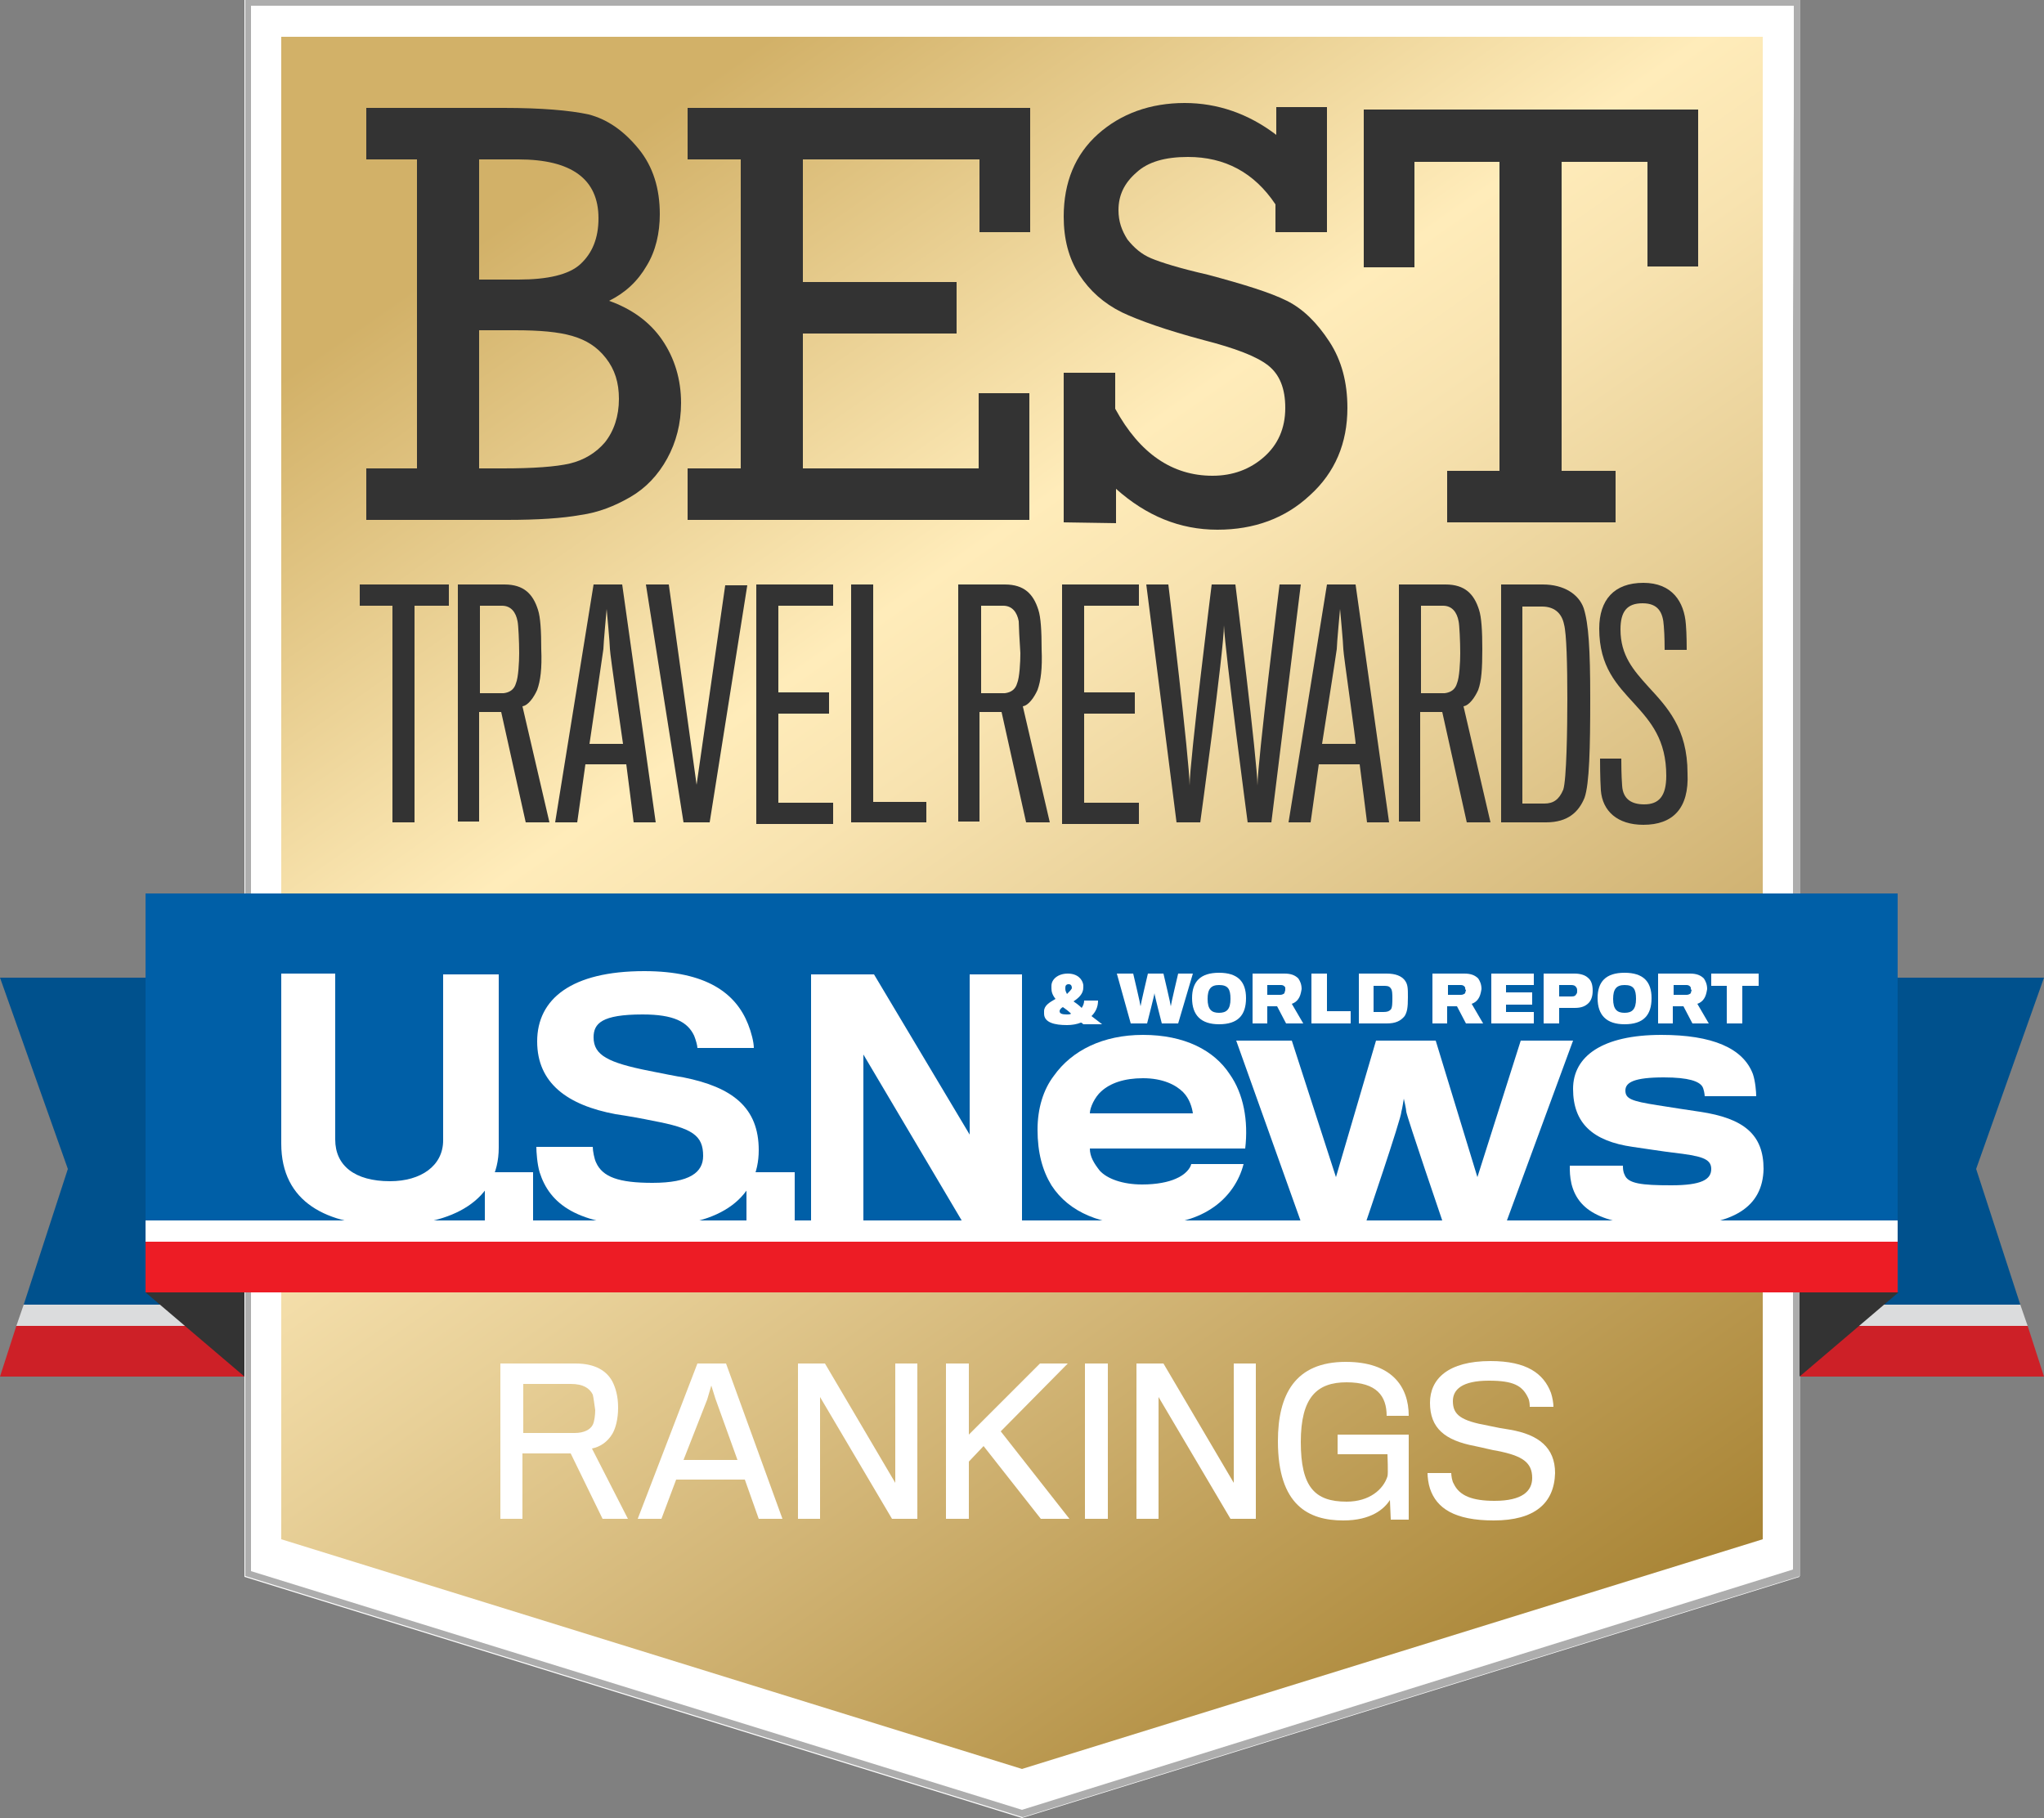 <?xml version="1.0" encoding="utf-8"?>
<!-- Generator: Adobe Illustrator 19.1.0, SVG Export Plug-In . SVG Version: 6.00 Build 0)  -->
<svg version="1.1" id="Layer_1" xmlns="http://www.w3.org/2000/svg" xmlns:xlink="http://www.w3.org/1999/xlink" x="0px" y="0px"
	 viewBox="0 0 250 222.4" enable-background="new 0 0 250 222.4" xml:space="preserve">
<rect x="0" y="0" width="250" height="222.4" fill="#808080" stroke="none"/>
<g>
	<g>
		<polygon fill="#00518D" points="2.9,159.6 34.7,159.6 34.7,119.6 0,119.6 8.3,143 		"/>
		<polygon fill="#DBDCDD" points="2,162.2 34.7,162.2 34.7,159.6 2.9,159.6 		"/>
		<polygon fill="#CD2027" points="0,168.4 34.7,168.4 34.7,162.2 2,162.2 		"/>
		<polygon fill="#00518D" points="247.1,159.6 215.3,159.6 215.3,119.6 250,119.6 241.7,143 		"/>
		<polygon fill="#DBDCDD" points="248,162.2 215.3,162.2 215.3,159.6 247.1,159.6 		"/>
		<polygon fill="#CD2027" points="250,168.4 215.3,168.4 215.3,162.2 248,162.2 		"/>
	</g>
	<polygon fill="#FFFFFF" points="220.1,6.3 220.1,0 29.9,0 29.9,10.5 29.9,33 29.9,42.2 29.9,144.4 29.9,153.6 29.9,178.5 
		29.9,186.5 29.9,186.6 29.9,192.9 125,222.4 220.1,192.9 220.1,184.9 220.1,159.9 220.1,150.7 220.1,48.5 220.1,39.3 220.1,16.9 	
		"/>
	
		<linearGradient id="SVGID_1_" gradientUnits="userSpaceOnUse" x1="52.015" y1="-5080.066" x2="197.985" y2="-5288.534" gradientTransform="matrix(1 0 0 -1 0 -5087.9)">
		<stop  offset="0.135" style="stop-color:#D2B168"/>
		<stop  offset="0.393" style="stop-color:#FFECBA"/>
		<stop  offset="0.465" style="stop-color:#F8E3B0"/>
		<stop  offset="0.583" style="stop-color:#E8D098"/>
		<stop  offset="0.732" style="stop-color:#D2B576"/>
		<stop  offset="0.905" style="stop-color:#B7954B"/>
		<stop  offset="1" style="stop-color:#A88435"/>
	</linearGradient>
	<polygon fill="url(#SVGID_1_)" points="34.4,4.5 34.4,10.9 34.4,13.4 34.4,19.7 34.4,37.5 34.4,43.8 34.4,46.7 34.4,53 34.4,139.8 
		34.4,146.1 34.4,149 34.4,155.4 34.4,179.8 34.4,182 34.4,186.1 34.4,188.3 125,216.4 215.6,188.3 215.6,186.1 215.6,182 
		215.6,179.8 215.6,155.4 215.6,149 215.6,146.1 215.6,139.8 215.6,53 215.6,46.7 215.6,43.8 215.6,37.5 215.6,19.7 215.6,13.4 
		215.6,10.9 215.6,4.5 	"/>
	<g>
		<path fill="#FFFFFF" d="M74.9,175.4c-0.6,1-1.5,1.6-2.5,1.8l4.4,8.6h-3.1l-3.9-8h-5.9v8h-2.7v-19h9.2c2.4,0,3.8,0.9,4.5,2.2
			c0.4,0.8,0.7,1.8,0.7,3.2C75.6,173.6,75.3,174.7,74.9,175.4z M72.5,170.6c-0.4-0.8-1.2-1.3-2.7-1.3H64c0,0,0,5.9,0,6h6.3
			c1.1,0,1.9-0.4,2.2-1c0.2-0.4,0.3-1.2,0.3-1.8C72.7,171.8,72.6,171,72.5,170.6z"/>
		<path fill="#FFFFFF" d="M80.9,185.8H78l7.3-19h3.5l6.9,19h-2.9l-1.7-4.8h-8.4L80.9,185.8z M87.5,171.1l-0.5-1.6l-0.5,1.7l-2.9,7.4
			h6.6L87.5,171.1z"/>
		<path fill="#FFFFFF" d="M109.1,185.8l-8.8-14.9v14.9h-2.7v-19h3.3l8.6,14.6v-14.6h2.7v19H109.1z"/>
		<path fill="#FFFFFF" d="M127.3,185.8l-7-8.9l-1.8,1.9v7h-2.8v-19h2.8v8.7l8.7-8.7h3.4l-8.2,8.3l8.4,10.7H127.3z"/>
		<path fill="#FFFFFF" d="M132.7,185.8v-19h2.8v19H132.7z"/>
		<path fill="#FFFFFF" d="M150.5,185.8l-8.8-14.9v14.9H139v-19h3.3l8.6,14.6v-14.6h2.7v19H150.5z"/>
		<path fill="#FFFFFF" d="M170.1,185.8l-0.1-2.3c-0.7,1.1-2.3,2.5-5.7,2.5c-4.2,0-8-1.8-8-9.7c0-5.7,2.1-9.7,8.3-9.7
			c5.6,0,7.7,3,7.7,6.6h-2.7c0-2.4-1.2-4.1-4.9-4.1c-3.6,0-5.6,1.8-5.6,7.3s1.7,7.3,5.6,7.3c2.8,0,4.5-1.5,5-3.1
			c0.1-0.3,0-2.6,0-2.7h-6.1v-2.4h8.7c0,0,0,4.3,0,5.4c0,2.3,0,5,0,5h-2.2V185.8z"/>
		<path fill="#FFFFFF" d="M182.7,186c-4.8,0-7-1.5-7.8-3.9c-0.2-0.6-0.3-1.4-0.3-1.9h2.9c0,0.3,0.1,1,0.3,1.3c0.7,1.5,2.3,2.1,5,2.1
			c3.4,0,4.6-1.2,4.6-2.8c0-1.9-1.2-2.7-4.2-3.3c-0.7-0.1-1.8-0.4-2.8-0.6c-3.7-0.7-5.5-2.2-5.5-5.3c0-2.9,2.2-5.1,7.4-5.1
			c4.4,0,6.5,1.5,7.4,3.9c0.2,0.6,0.3,1.3,0.3,1.7h-2.9c0-0.2,0-0.7-0.2-1.1c-0.7-1.5-1.8-2.1-4.8-2.1c-3.3,0-4.4,1.1-4.4,2.5
			c0,1.7,1,2.4,4.3,3c0.9,0.2,2,0.4,2.7,0.5c3.5,0.6,5.5,2.2,5.5,5.3C190.1,183.9,187.7,186,182.7,186z"/>
	</g>
	<path fill="#ADADAD" d="M219.3,0L219.3,0H30.7l0,0H30l0,0v2.7v10.5v27.5V47v2.9v6.3v78.5v6.3v2.9v6.3v21.6v8.7v9.4v2.9l95.1,29.5
		l95.1-29.5V190v-9.4v-8.7v-21.6V144v-2.9v-6.3V56.2v-6.3V47v-6.3V13.2V2.7V0l0,0H219.3z M219.3,40.7V47v2.9v6.3v78.5v6.3v2.9v6.3
		v21.6v8.7v9.4v2.1L125,221.4l-94.3-29.2V190v-9.4v-8.7v-21.6V144v-2.9v-6.3V56.2v-6.3V47v-6.3V13.2V2.7v-2h188.7v2v10.5L219.3,40.7
		L219.3,40.7z"/>
	<g>
		<polygon fill="#333333" points="17.8,158.1 29.9,168.4 29.9,158.1 		"/>
		<g>
			<polygon fill="#333333" points="232.2,158.1 220.1,168.4 220.1,158.1 			"/>
			<rect x="17.8" y="109.3" fill="#005FA7" width="214.3" height="40"/>
			<rect x="17.8" y="149.3" fill="#FFFFFF" width="214.3" height="2.6"/>
			<rect x="17.8" y="151.9" fill="#ED1C25" width="214.3" height="6.2"/>
			<g>
				<g id="U.S.News_41_">
					<path fill="#FFFFFF" d="M47.6,149.9c-7.6,0-13.2-2.8-13.2-10c0-0.7,0-20.8,0-20.8H41c0,0,0,19.7,0,20.3c0,3.2,2.4,5.1,6.7,5.1
						c3.8,0,6.5-1.9,6.5-5c0-0.6,0-20.3,0-20.3H61c0,0,0,20.6,0,21.2C61,146.8,55.4,149.9,47.6,149.9z"/>
					<path fill="#FFFFFF" d="M59.3,149.6v-6.2h5.9v6.2H59.3z"/>
					<path fill="#FFFFFF" d="M79.7,150c-9.2,0-12.5-2.8-13.7-6.6c-0.3-1-0.4-2.5-0.4-3.1h6.9c0,0.5,0.2,1.5,0.4,1.9
						c0.8,1.8,2.8,2.5,6.9,2.5c4.6,0,6.2-1.3,6.2-3.3c0-2.5-1.3-3.4-6.2-4.3c-0.9-0.2-3.1-0.6-4.5-0.8c-5.9-1.1-9.6-3.8-9.6-8.9
						c0-5.2,4.2-8.6,13.1-8.6c7.6,0,11.2,2.7,12.7,6.5c0.4,1,0.7,2.2,0.7,2.9h-6.9c0-0.3-0.2-1-0.4-1.5c-0.8-1.7-2.5-2.6-6.3-2.6
						c-5,0-6,1.1-6,2.8c0,2.2,1.8,3.1,6.8,4.1c1.5,0.3,3.5,0.7,4.2,0.8c6,1.2,9.2,3.7,9.2,8.9C92.8,146.3,88.4,150,79.7,150z"/>
					<path fill="#FFFFFF" d="M91.3,149.6v-6.2h5.9v6.2H91.3z"/>
					<path fill="#FFFFFF" d="M117.8,149.6L105.6,129v20.6h-6.4v-30.4h7.7l11.7,19.6v-19.6h6.4v30.4H117.8z"/>
					<path fill="#FFFFFF" d="M148.1,147.9c-2,1.3-4.7,2-8.3,2c-5,0-9-1.5-11.2-4.9c-1.1-1.8-1.7-4-1.7-6.8c0-2.6,0.7-4.9,2-6.6
						c2.2-3.1,6-5,10.9-5c5.1,0,8.7,1.9,10.6,4.8c1.7,2.4,2.3,5.7,1.9,9.1h-19c0,1,0.5,1.8,1.2,2.7c0.9,1,2.8,1.7,5.2,1.7
						c1.8,0,3.2-0.3,4.1-0.7c1.2-0.5,1.8-1.3,1.9-1.8h6.4C151.6,144.4,150.3,146.5,148.1,147.9z M144.7,133.6
						c-0.9-0.9-2.5-1.7-4.9-1.7c-2.3,0-4,0.6-5.1,1.6c-0.8,0.7-1.4,2-1.4,2.7h12.6C145.8,135.5,145.5,134.4,144.7,133.6z"/>
					<path fill="#FFFFFF" d="M184.2,149.6h-7.7c0,0-4.4-12.9-4.5-13.6c0-0.3-0.3-1.6-0.3-1.6s-0.2,1.3-0.3,1.6
						c0,0.8-4.4,13.7-4.4,13.7h-7.8l-8-22.4h6.8l5.4,16.7l4.9-16.7h7.3l5.1,16.7l5.3-16.7h6.4L184.2,149.6z"/>
					<path fill="#FFFFFF" d="M204.3,150c-7.6,0-11.2-1.5-12.1-5.2c-0.2-0.9-0.2-1.5-0.2-2.2h6.5c0,0.3,0,0.7,0.2,1.1
						c0.4,1.1,2.1,1.3,5.7,1.3c3.7,0,4.9-0.7,4.9-2s-1.3-1.6-4.7-2c-0.9-0.1-3.5-0.5-4.9-0.7c-4.9-0.7-7.3-2.9-7.3-7.1
						c0-4,3.6-6.6,10.8-6.6c6.2,0,10,1.6,11.2,4.8c0.3,0.9,0.4,2.2,0.4,2.7h-6.3c0-0.2-0.1-0.9-0.3-1.2c-0.4-0.6-1.6-1.1-4.7-1.1
						c-3.6,0-4.7,0.6-4.7,1.6s0.7,1.3,3.9,1.8c1.3,0.2,4.4,0.7,5.2,0.8c5.4,0.8,7.8,2.8,7.8,7C215.6,147.6,212.1,150,204.3,150z"/>
				</g>
				<g id="_x26__World_Report_43_">
					<path fill="#FFFFFF" d="M132.3,123.3c0.2-0.3,0.3-0.6,0.3-0.9h1.7c0,0.8-0.3,1.4-0.8,1.9c0.4,0.3,0.9,0.7,1.3,1h-2.3
						c-0.1-0.1-0.2-0.2-0.3-0.2c-0.5,0.2-1.1,0.3-1.7,0.3c-1.5,0-2.8-0.3-2.8-1.4c0-0.1,0-0.2,0-0.3c0-0.7,0.7-1.1,1.4-1.5
						c-0.4-0.5-0.5-0.9-0.5-1.3c0-0.1,0-0.2,0-0.3c0-0.8,0.8-1.5,2-1.5s1.8,0.7,1.9,1.4c0,0.1,0,0.2,0,0.3c0,0.8-0.6,1.3-1.2,1.7
						C131.6,122.7,132,123,132.3,123.3z M129.6,123.7c0,0.3,0.3,0.4,0.9,0.4c0.2,0,0.4,0,0.5-0.1c-0.3-0.3-0.7-0.6-1-0.8
						C129.8,123.3,129.6,123.5,129.6,123.7z M131.1,120.9L131.1,120.9c0-0.3-0.1-0.5-0.4-0.5c-0.3,0-0.4,0.2-0.4,0.4
						c0,0,0,0.1,0,0.2c0,0.2,0.1,0.4,0.2,0.6C130.8,121.3,131,121.1,131.1,120.9z"/>
					<path fill="#FFFFFF" d="M144.1,125.2h-2c0,0-0.9-3.5-0.9-3.7c0,0.2-0.9,3.7-0.9,3.7h-2l-1.7-6.1h2c0,0,0.9,3.8,0.9,4
						c0-0.2,0.9-4,0.9-4h1.9c0,0,0.9,3.8,0.9,4c0-0.2,0.9-4,0.9-4h1.8L144.1,125.2z"/>
					<path fill="#FFFFFF" d="M152.4,122.1c0,2.1-1,3.2-3.3,3.2c-2.2,0-3.3-1.1-3.3-3.2c0-2,1-3.1,3.3-3.1S152.4,120.1,152.4,122.1z
						 M150.5,122.2c0-1.2-0.3-1.7-1.4-1.7c-1,0-1.4,0.5-1.4,1.7c0,1.3,0.5,1.7,1.4,1.7C150,123.9,150.5,123.5,150.5,122.2z"/>
					<path fill="#FFFFFF" d="M158.8,122.2c-0.2,0.3-0.5,0.5-0.8,0.6l1.4,2.4h-2.1l-1.1-2.1H155v2.1h-1.8v-6.1h3.9
						c0.8,0,1.3,0.2,1.7,0.6c0.2,0.3,0.4,0.7,0.4,1.3C159.1,121.6,159,121.9,158.8,122.2z M157.2,120.8c-0.1-0.2-0.3-0.3-0.5-0.3
						H155v1.2h1.6c0.2,0,0.4-0.1,0.5-0.2c0-0.1,0.1-0.3,0.1-0.4C157.2,121.1,157.2,120.9,157.2,120.8z"/>
					<path fill="#FFFFFF" d="M160.4,125.2v-6.1h1.9v4.6h2.9v1.5H160.4z"/>
					<path fill="#FFFFFF" d="M169.6,125.2h-3.4v-6.1h3.4c1.1,0,1.8,0.3,2.2,0.8s0.4,1,0.4,2.1c0,1.3-0.1,1.8-0.4,2.3
						C171.3,124.9,170.7,125.2,169.6,125.2z M170.3,122.1c0-0.4,0-1-0.2-1.2c-0.2-0.3-0.5-0.3-0.9-0.3H168v3.2h1.2
						c0.5,0,0.7-0.1,0.9-0.3C170.3,123.3,170.3,122.6,170.3,122.1z"/>
					<path fill="#FFFFFF" d="M180.8,122.2c-0.2,0.3-0.5,0.5-0.8,0.6l1.4,2.4h-2.1l-1.1-2.1H177v2.1h-1.8v-6.1h3.9
						c0.8,0,1.3,0.2,1.7,0.6c0.2,0.3,0.4,0.7,0.4,1.3C181.1,121.6,181,121.9,180.8,122.2z M179.2,120.8c-0.1-0.2-0.3-0.3-0.5-0.3
						h-1.6v1.2h1.6c0.2,0,0.4-0.1,0.5-0.2c0-0.1,0.1-0.3,0.1-0.4C179.2,121.1,179.2,120.9,179.2,120.8z"/>
					<path fill="#FFFFFF" d="M182.4,125.2v-6.1h5.2v1.4h-3.4v0.9h3.2v1.5h-3.2v0.9h3.4v1.4L182.4,125.2z"/>
					<path fill="#FFFFFF" d="M194.3,122.7c-0.4,0.4-0.9,0.6-1.7,0.6c-0.2,0-1.9,0-1.9,0v1.9h-1.9v-6.1h3.8c0.7,0,1.3,0.2,1.6,0.5
						c0.4,0.3,0.6,0.8,0.6,1.6C194.8,121.9,194.6,122.4,194.3,122.7z M192.8,120.8c-0.1-0.2-0.3-0.3-0.6-0.3h-1.5v1.4h1.5
						c0.4,0,0.5-0.1,0.6-0.3c0.1-0.1,0.1-0.2,0.1-0.4C192.9,121.1,192.9,120.9,192.8,120.8z"/>
					<path fill="#FFFFFF" d="M202,122.1c0,2.1-1,3.2-3.3,3.2c-2.2,0-3.3-1.1-3.3-3.2c0-2,1-3.1,3.3-3.1S202,120.1,202,122.1z
						 M200.1,122.2c0-1.2-0.3-1.7-1.4-1.7c-1,0-1.4,0.5-1.4,1.7c0,1.3,0.5,1.7,1.4,1.7C199.6,123.9,200.1,123.5,200.1,122.2z"/>
					<path fill="#FFFFFF" d="M208.4,122.2c-0.2,0.3-0.5,0.5-0.8,0.6l1.4,2.4h-2l-1.1-2.1h-1.3v2.1h-1.8v-6.1h3.9
						c0.8,0,1.3,0.2,1.7,0.6c0.2,0.3,0.4,0.7,0.4,1.3C208.7,121.6,208.6,121.9,208.4,122.2z M206.8,120.8c-0.1-0.2-0.3-0.3-0.5-0.3
						h-1.6v1.2h1.6c0.2,0,0.4-0.1,0.5-0.2c0-0.1,0.1-0.3,0.1-0.4C206.8,121.1,206.8,120.9,206.8,120.8z"/>
					<path fill="#FFFFFF" d="M213.1,120.6v4.6h-1.9v-4.6h-1.9v-1.5h5.8v1.5H213.1z"/>
				</g>
			</g>
		</g>
	</g>
	<g>
		<path fill="#333333" d="M51,57.3V19.5h-6.2v-6.3h16.8c4.6,0,8.1,0.3,10.4,0.8c2.3,0.6,4.3,2,6.1,4.2s2.6,4.9,2.6,8
			c0,2.3-0.5,4.5-1.6,6.3c-1.1,1.9-2.6,3.3-4.6,4.3c2.8,1,5,2.6,6.5,4.8s2.3,4.8,2.3,7.7c0,2.5-0.6,4.8-1.7,6.8s-2.6,3.6-4.5,4.7
			c-1.9,1.1-3.9,1.9-6.1,2.2c-2.2,0.4-5.2,0.6-9,0.6H44.8v-6.3H51z M58.6,34.2h4.8c3.6,0,6.2-0.6,7.6-1.9c1.4-1.3,2.2-3.1,2.2-5.6
			c0-4.8-3.3-7.2-9.8-7.2h-4.8V34.2z M58.6,57.3h2.9c3.7,0,6.5-0.2,8.2-0.6c1.7-0.4,3.2-1.3,4.3-2.6c1.1-1.4,1.7-3.2,1.7-5.3
			c0-2-0.5-3.6-1.6-5s-2.4-2.2-4.1-2.7s-4-0.7-7-0.7h-4.4V57.3z"/>
		<path fill="#333333" d="M90.6,57.3V19.5h-6.5v-6.3H126v15.2h-6.2v-8.9H98.2v15H117v6.3H98.2v16.5h21.5v-9.2h6.2v15.5H84.1v-6.3
			H90.6z"/>
		<path fill="#333333" d="M130.1,63.9V45.6h6.3V50c3,5.5,7,8.2,11.9,8.2c2.5,0,4.6-0.8,6.3-2.3s2.6-3.5,2.6-6c0-2.4-0.7-4.1-2.1-5.2
			s-4-2.1-7.9-3.1c-4.5-1.2-7.9-2.4-10-3.4c-2.2-1.1-3.9-2.6-5.2-4.6s-1.9-4.4-1.9-7.1c0-4.2,1.4-7.6,4.2-10.1s6.4-3.8,10.6-3.8
			c4,0,7.8,1.3,11.2,3.9v-3.4h6.2v15.3H156V25c-2.6-3.9-6.2-5.8-10.7-5.8c-2.8,0-4.9,0.6-6.3,1.9c-1.5,1.3-2.2,2.8-2.2,4.6
			c0,1.4,0.4,2.5,1.1,3.6c0.8,1,1.7,1.8,2.9,2.3c1.2,0.5,3.4,1.2,6.9,2c4.5,1.2,7.7,2.2,9.7,3.2s3.7,2.7,5.2,5s2.2,5,2.2,8.1
			c0,4.3-1.5,7.9-4.6,10.7c-3,2.8-6.8,4.2-11.3,4.2c-4.6,0-8.7-1.7-12.4-5V64L130.1,63.9L130.1,63.9z"/>
		<path fill="#333333" d="M183.4,57.6V19.8H173v12.9h-6.2V13.4h40.9v19.2h-6.2V19.8H191v37.8h6.6v6.3H177v-6.3H183.4z"/>
	</g>
	<g>
		<path fill="#333333" d="M50.7,74.1v26.5H48V74.1h-4v-2.6h10.9v2.6H50.7z"/>
		<path fill="#333333" d="M65.7,84.4c-0.4,0.9-1.1,1.9-1.8,2l3.3,14.2h-2.9l-3-13.5h-2.7v13.4H56v-29h5.7c2.4,0,3.5,1.2,4.1,3.1
			c0.3,0.9,0.4,2.6,0.4,4.8C66.3,81.8,66.1,83.3,65.7,84.4z M63.3,76c-0.2-1.1-0.8-1.9-1.9-1.9h-2.7c0,0,0,10.1,0,10.7
			c0,0,2.7,0,2.9,0c0.8-0.1,1.3-0.5,1.5-1.2c0.3-0.7,0.4-2.6,0.4-3.7C63.5,78.5,63.4,76.4,63.3,76z"/>
		<path fill="#333333" d="M70.6,100.6h-2.7l4.7-29.1h3.5l4.1,29.1h-2.7c0,0-0.8-6.4-0.9-7.1h-5C71.5,94.2,70.6,100.6,70.6,100.6z
			 M74.6,79.4c0-0.6-0.4-4.9-0.4-4.9s-0.4,4.3-0.4,4.9C73.7,80.2,72.1,91,72.1,91h4.1C76.2,91,74.6,80,74.6,79.4z"/>
		<path fill="#333333" d="M86.8,100.6h-3.2L79,71.5h2.8L85.2,96l3.5-24.4h2.7L86.8,100.6z"/>
		<path fill="#333333" d="M92.5,100.6V71.5h9.4v2.6h-6.7v10.6h6.2v2.6h-6.2v10.9h6.7v2.6h-9.4V100.6z"/>
		<path fill="#333333" d="M104.1,100.6V71.5h2.7v26.6h6.5v2.5H104.1z"/>
		<path fill="#333333" d="M126.9,84.4c-0.4,0.9-1.1,1.9-1.8,2l3.3,14.2h-2.9l-3-13.5h-2.7v13.4h-2.6v-29h5.7c2.4,0,3.5,1.2,4.1,3.1
			c0.3,0.9,0.4,2.6,0.4,4.8C127.5,81.8,127.3,83.3,126.9,84.4z M124.6,76c-0.2-1.1-0.8-1.9-1.9-1.9H120c0,0,0,10.1,0,10.7
			c0,0,2.7,0,2.9,0c0.8-0.1,1.3-0.5,1.5-1.2c0.3-0.7,0.4-2.6,0.4-3.7C124.7,78.5,124.6,76.4,124.6,76z"/>
		<path fill="#333333" d="M129.9,100.6V71.5h9.4v2.6h-6.7v10.6h6.2v2.6h-6.2v10.9h6.7v2.6h-9.4V100.6z"/>
		<path fill="#333333" d="M155.5,100.6h-2.9c0,0-2.8-21.1-2.9-24.1c0,3-2.9,24.1-2.9,24.1h-2.9l-3.7-29.1h2.7c0,0,2.6,21.7,2.6,24.6
			c0-2.9,2.7-24.6,2.7-24.6h2.9c0,0,2.7,21.8,2.7,24.6c0-2.8,2.7-24.6,2.7-24.6h2.6L155.5,100.6z"/>
		<path fill="#333333" d="M160.3,100.6h-2.7l4.7-29.1h3.5l4.1,29.1h-2.7c0,0-0.8-6.4-0.9-7.1h-5C161.2,94.2,160.3,100.6,160.3,100.6
			z M164.3,79.4c0-0.6-0.4-4.9-0.4-4.9s-0.4,4.3-0.4,4.9c-0.1,0.8-1.8,11.6-1.8,11.6h4.1C165.9,91,164.3,80,164.3,79.4z"/>
		<path fill="#333333" d="M180.8,84.4c-0.4,0.9-1.1,1.9-1.8,2l3.3,14.2h-2.9l-3-13.5h-2.7v13.4h-2.6v-29h5.7c2.4,0,3.5,1.2,4.1,3.1
			c0.3,0.9,0.4,2.6,0.4,4.8C181.3,81.8,181.2,83.3,180.8,84.4z M178.4,76c-0.2-1.1-0.8-1.9-1.9-1.9h-2.7c0,0,0,10.1,0,10.7
			c0,0,2.7,0,2.9,0c0.8-0.1,1.3-0.5,1.5-1.2c0.3-0.7,0.4-2.6,0.4-3.7C178.6,78.5,178.5,76.4,178.4,76z"/>
		<path fill="#333333" d="M189.1,100.6h-5.5V71.5h5.1c2.6,0,4.4,1.2,5,2.9c0.6,1.9,0.8,5,0.8,11c0,6.1-0.1,10.5-0.7,12.2
			C193.1,99.3,191.8,100.6,189.1,100.6z M191.7,85.5c0-4.2-0.1-8-0.4-9.1c-0.3-1.5-1.3-2.2-2.7-2.2h-2.4v24.1h2.7
			c1.1,0,1.8-0.5,2.3-1.7C191.6,95.4,191.7,89.2,191.7,85.5z"/>
		<path fill="#333333" d="M201,100.9c-3.2,0-5-1.7-5.2-4.2c-0.1-1.5-0.1-3.6-0.1-3.9h2.6c0,0.4,0,2,0.1,3.3c0.1,1.7,1.2,2.3,2.7,2.3
			c1.8,0,2.7-1,2.7-3.5c0-4.4-1.9-6.6-3.9-8.8c-2.1-2.3-4.3-4.5-4.3-9.2c0-3.5,1.8-5.6,5.4-5.6c3.5,0,5,2.3,5.2,5.1
			c0.1,1.1,0.1,3,0.1,3.1h-2.7c0-0.1,0-1.8-0.1-2.9c-0.1-1.7-0.7-2.8-2.6-2.8c-1.9,0-2.7,1-2.7,3.2c0,3.2,1.6,5,3.4,7
			c2.3,2.5,4.8,5.1,4.8,10.6C206.6,98.9,204.6,100.9,201,100.9z"/>
	</g>
</g>
</svg>
